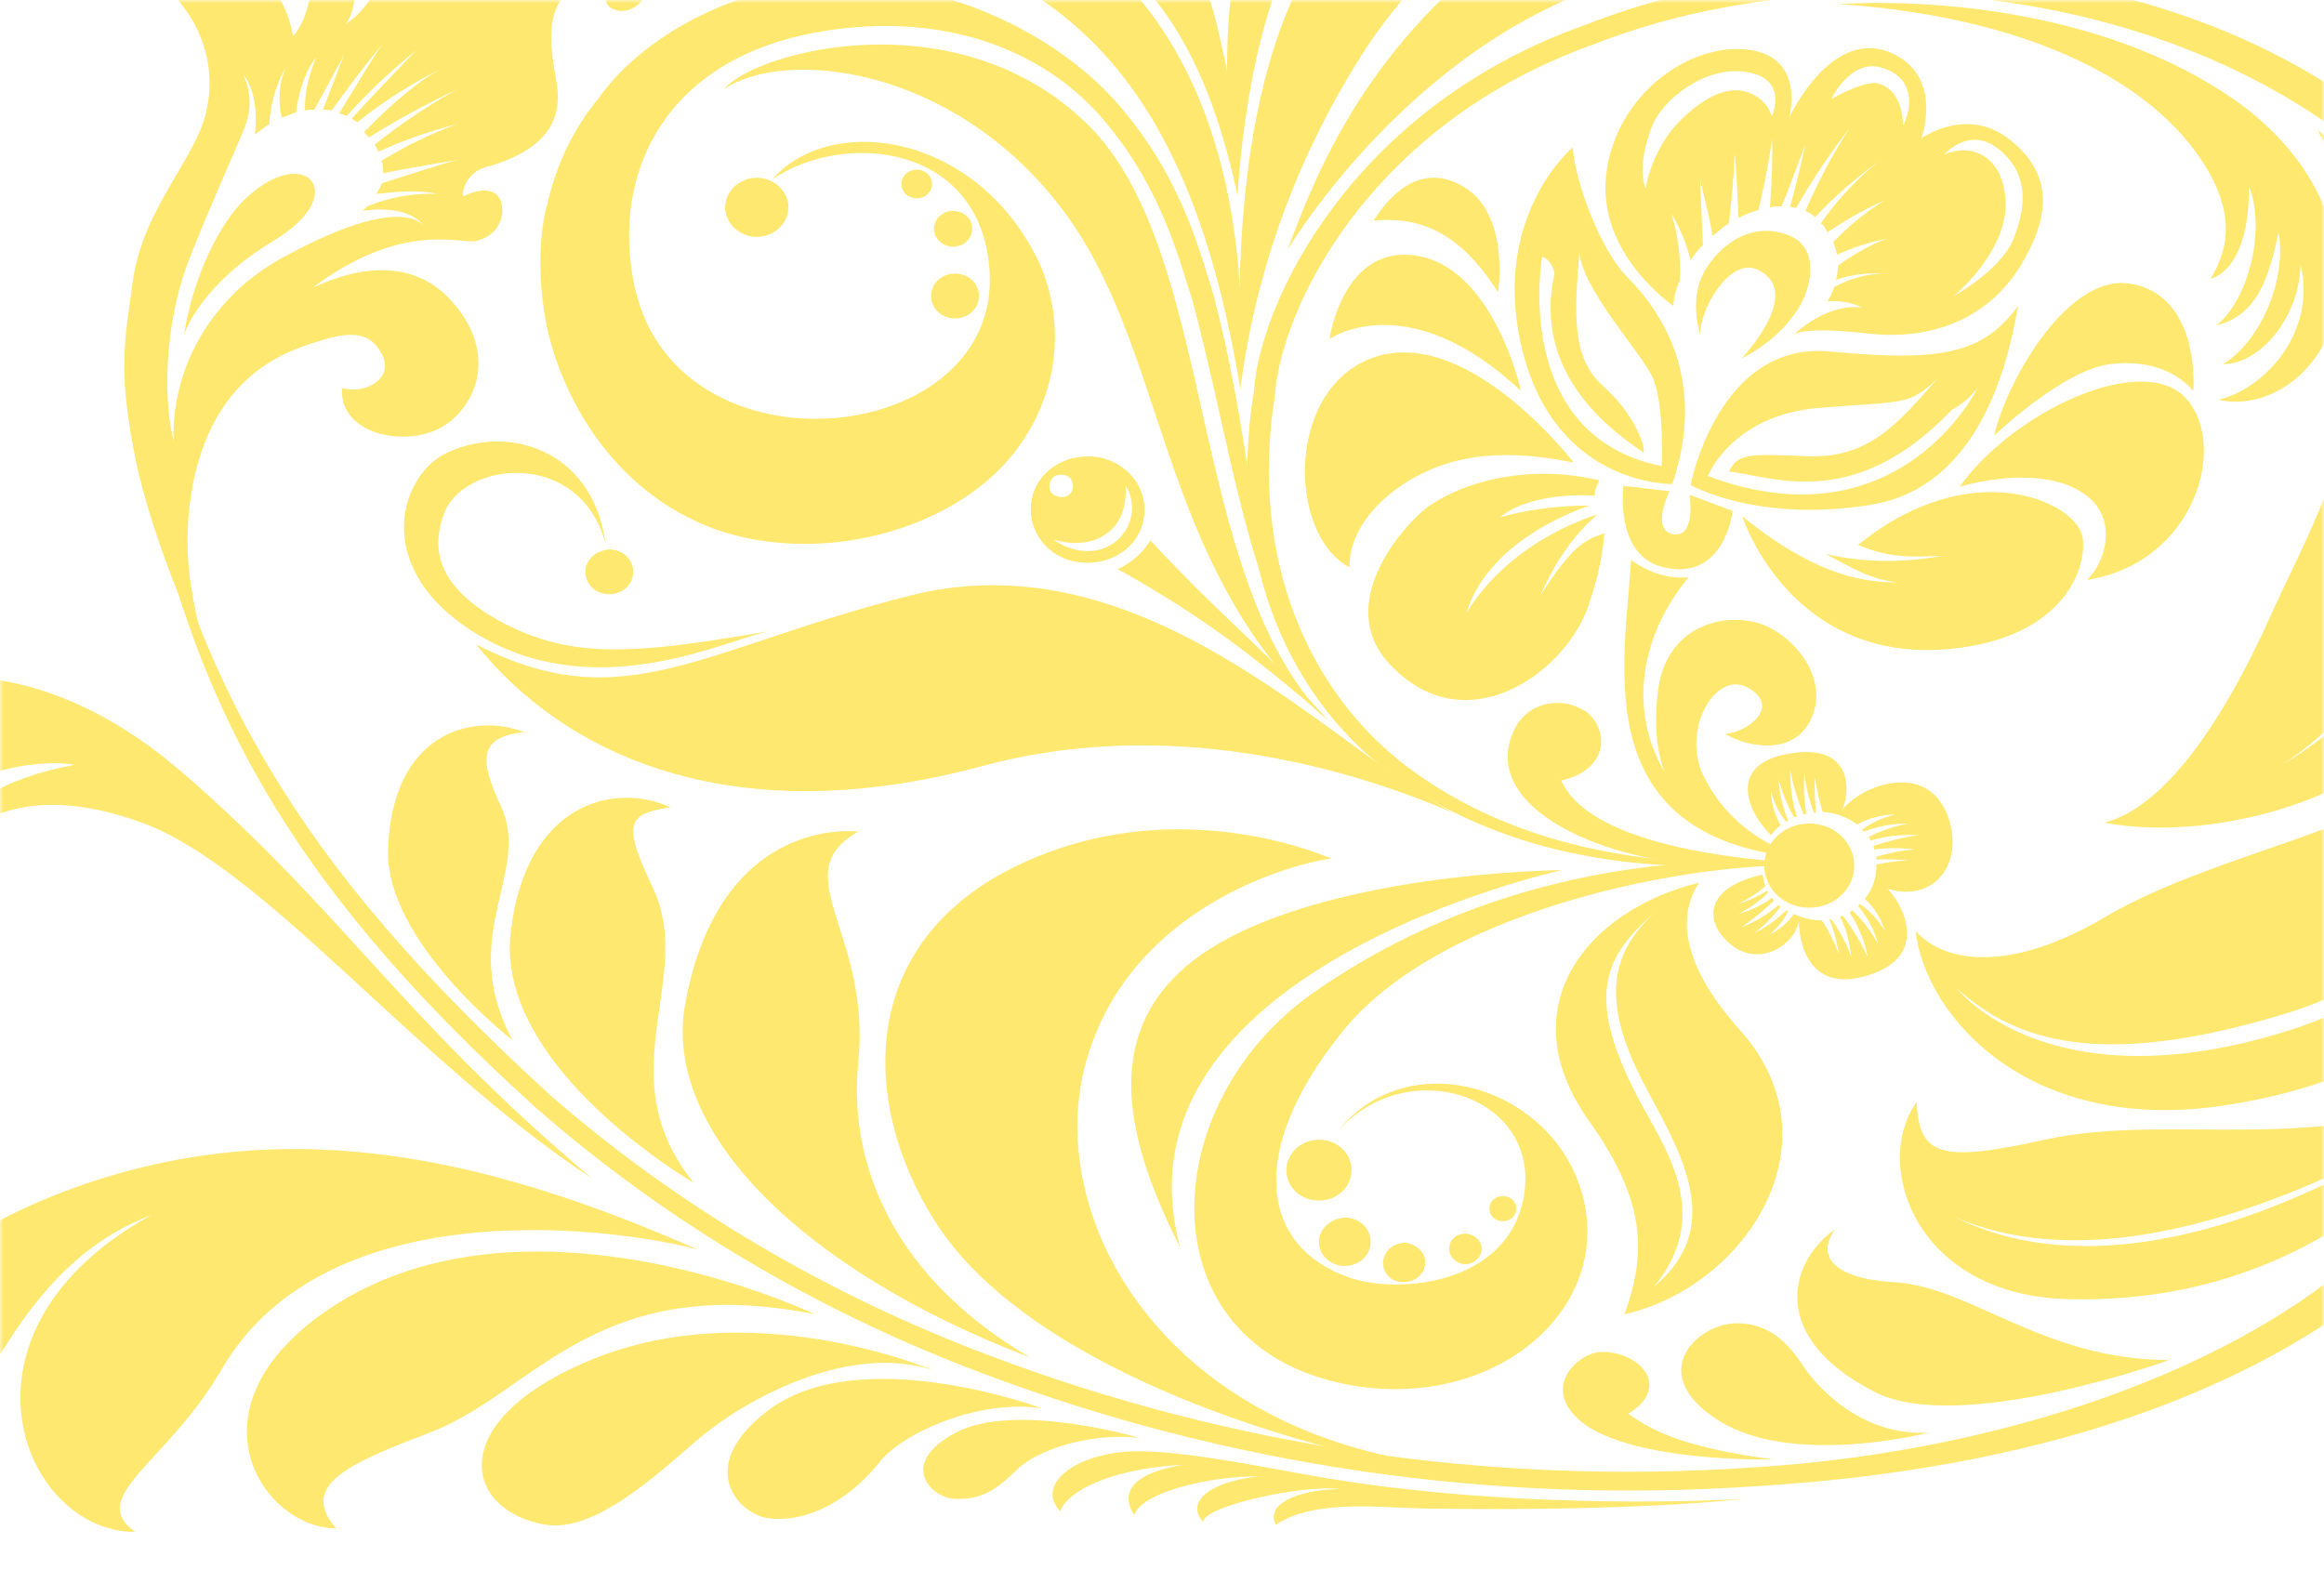 <svg width="348" height="239" viewBox="0 0 348 239" fill="none" xmlns="http://www.w3.org/2000/svg">
<mask id="mask0" mask-type="alpha" maskUnits="userSpaceOnUse" x="0" y="0" width="348" height="239">
<rect width="348" height="239" fill="#FFD953"/>
</mask>
<g mask="url(#mask0)">
<path d="M20.247 61.491C29.282 102.668 44.196 129.091 82.343 163.964C101.56 180.73 123.931 193.875 148.168 202.996C184.306 216.677 223.314 222.444 262.321 219.762C301.902 217.347 338.901 203.666 357.687 183.815C367.869 173.219 375.757 160.879 380.776 147.333C380.633 147.333 387.66 131.505 388.377 105.216C390.098 79.866 381.923 40.969 348.796 18.704C316.816 -3.696 270.782 -5.976 238.658 6.632C204.814 18.704 191.764 46.468 190.903 59.21C187.031 83.622 195.923 103.875 211.124 115.142C226.612 126.543 246.259 130.298 268.487 129.091C246.402 131.237 226.182 128.286 209.69 116.885C193.198 105.485 183.589 84.024 187.748 58.674C188.609 45.261 202.519 16.021 237.511 3.681C270.638 -9.329 319.254 -8.122 352.238 15.082C386.513 38.018 398.846 75.44 397.268 105.35C397.555 135.932 386.943 163.83 363.137 186.498C338.901 209.568 302.762 220.164 262.751 222.578C223.314 225.261 183.733 219.493 147.164 205.678C122.497 196.423 99.839 183.011 80.335 165.976C41.615 130.969 27.274 102.802 20.247 61.491Z" fill="#FFE86F"/>
<path d="M190.616 91.401C184.88 75.574 183.589 64.173 178.57 44.993C176.849 40.03 174.411 29.166 166.094 18.972C158.063 8.778 144.152 2.34 126.656 4.218C99.409 7.035 91.234 26.215 95.106 43.249C101.703 72.087 150.032 66.99 148.167 40.433C146.877 21.521 126.369 19.509 115.614 26.886C124.362 16.826 146.303 19.777 155.625 39.36C159.927 49.151 158.206 60.15 151.322 68.466C142.144 79.464 122.928 84.695 107.296 79.33C91.234 73.562 83.777 58.54 81.769 48.346C79.762 37.616 81.913 30.641 81.913 30.776C83.203 24.874 85.785 19.375 89.657 14.68C95.967 5.694 110.738 -3.159 127.373 -2.622C144.009 -2.086 160.07 6.23 168.675 17.094C177.566 27.959 180.004 39.091 181.725 44.188C186.744 63.771 186.888 75.038 190.616 91.401Z" fill="#FFE86F"/>
<path d="M185.74 58.272C178.857 16.558 162.795 -4.098 129.668 -10.268C148.598 -16.304 163.082 -8.927 170.252 -0.611C178.283 8.778 187.318 26.349 185.74 58.272Z" fill="#FFE86F"/>
<path d="M192.767 37.482C192.767 37.482 217.577 -4.768 259.452 -5.707C256.871 -8.658 252.999 -10.268 248.983 -10.402C253.859 -11.609 265.189 -13.755 275.514 -9.195C268.63 -15.364 246.689 -22.339 229.193 -10.804C204.383 5.559 196.639 27.288 192.767 37.482Z" fill="#FFE86F"/>
<path d="M185.741 58.272C185.741 51.163 183.589 18.972 194.919 -3.025C203.38 -19.255 219.298 -14.828 225.321 -12.95C221.019 -10.67 212.845 -5.171 204.671 7.035C194.489 22.727 188.035 40.164 185.741 58.272Z" fill="#FFE86F"/>
<path d="M185.31 29.3C185.31 29.3 187.031 -5.707 199.364 -14.157C189.469 -16.169 183.733 -12.682 183.733 10.656C180.148 -7.183 176.849 -16.706 156.772 -14.291C168.675 -5.707 179.431 1.67 185.31 29.3Z" fill="#FFE86F"/>
<path d="M239.519 71.953C239.088 72.623 238.802 73.428 238.802 74.233C238.802 74.233 229.623 73.428 224.604 77.452C229.05 76.245 233.495 75.708 238.085 75.708C238.085 75.708 223.027 80.269 219.585 91.804C226.468 80.537 239.232 77.05 239.232 77.05C239.232 77.05 234.213 80.805 230.627 89.255C235.36 81.744 237.367 80.805 240.236 79.866C239.949 83.756 238.945 87.646 237.654 91.267C233.782 101.327 219.011 111.386 207.969 99.315C199.938 90.597 209.69 79.061 213.705 75.977C220.158 71.416 230.197 69.672 239.519 71.953Z" fill="#FFE86F"/>
<path d="M260.886 77.318C272.646 86.841 279.816 87.109 284.119 87.243C279.673 86.573 277.952 85.366 273.363 82.951C279.099 84.293 285.123 84.293 290.859 83.22C285.983 83.488 282.685 83.488 278.239 81.61C295.018 67.929 310.649 75.038 311.797 80.269C312.657 83.89 310.076 94.889 293.297 97.035C268.2 100.254 260.886 77.318 260.886 77.318Z" fill="#FFE86F"/>
<path d="M243.678 41.505C249.557 47.407 255.437 57.601 250.418 72.489C250.418 72.489 233.209 72.891 228.046 52.772C222.883 32.653 235.503 22.057 235.503 22.057C235.79 26.886 239.519 37.348 243.678 41.505ZM232.779 40.969C232.348 38.823 230.914 38.421 230.914 38.421C230.914 38.421 226.182 65.246 248.84 69.807C248.84 69.807 249.271 60.283 247.406 56.394C245.542 52.504 236.937 43.383 236.507 37.75C235.79 46.468 235.216 53.443 239.949 57.735C244.681 61.893 246.402 66.722 246.116 67.795C242.961 65.514 229.193 56.93 232.779 40.969Z" fill="#FFE86F"/>
<path d="M280.247 75.574C263.181 78.391 253.143 72.623 253.143 72.623C253.143 72.623 257.301 51.029 274.08 52.638C290.859 54.248 297.026 52.907 302.188 45.798C301.041 52.236 297.312 72.757 280.247 75.574ZM270.782 68.331C279.96 68.6 284.262 63.368 290.142 56.662C285.696 60.82 285.409 60.015 272.359 61.088C259.309 62.161 255.724 71.282 255.724 71.282C281.537 80.939 293.871 62.564 296.165 58.003C295.161 59.345 293.871 60.552 292.293 61.357C277.665 76.647 265.763 71.416 258.879 70.611C260.313 67.929 261.604 67.929 270.782 68.331Z" fill="#FFE86F"/>
<path d="M255.867 39.628C259.309 34.799 264.185 33.458 268.344 35.47C272.503 37.482 271.356 43.652 268.631 47.139C266.623 49.956 263.898 52.102 260.743 53.711C260.743 53.711 270.208 43.92 263.325 40.433C259.022 38.287 254.433 46.468 254.577 50.224C254.72 50.224 252.426 44.322 255.867 39.628Z" fill="#FFE86F"/>
<path d="M227.759 58.54C210.694 42.579 199.078 50.761 199.078 50.761C199.078 50.761 201.085 36.543 212.128 38.287C223.744 40.164 227.759 58.54 227.759 58.54Z" fill="#FFE86F"/>
<path d="M235.646 69.27C228.333 67.795 220.732 67.392 213.848 70.477C206.965 73.562 201.945 79.196 202.089 84.963C192.624 80 192.48 57.333 206.391 53.309C220.302 49.285 235.646 69.27 235.646 69.27Z" fill="#FFE86F"/>
<path d="M312.514 86.841C315.095 84.427 317.103 78.391 312.944 74.635C306.347 68.868 293.44 72.891 293.44 72.891C301.615 61.491 320.831 52.638 327.285 59.613C333.738 66.588 328.719 84.292 312.514 86.841Z" fill="#FFE86F"/>
<path d="M316.099 54.516C308.928 55.321 298.603 65.247 298.603 65.247C300.467 57.065 309.502 41.238 318.68 42.445C327.858 43.652 328.719 54.382 328.432 58.54C325.994 55.724 321.835 53.846 316.099 54.516Z" fill="#FFE86F"/>
<path d="M268.487 50.224C268.487 50.224 268.487 50.089 268.775 50.089L268.487 50.224Z" fill="#FFE86F"/>
<path d="M279.816 49.956C271.499 49.017 269.204 49.688 268.631 50.09C269.634 49.151 274.08 45.395 278.813 46.066C277.235 45.261 275.514 44.993 273.65 45.127C274.08 44.456 274.367 43.786 274.654 42.981C276.948 41.774 279.53 40.969 282.111 40.969C279.673 40.835 277.235 41.103 274.941 41.908C275.084 41.237 275.227 40.433 275.227 39.762C277.522 38.153 279.96 36.677 282.541 35.738C279.96 36.275 277.379 37.079 275.084 38.153C274.941 37.482 274.797 36.945 274.51 36.275C276.805 33.86 279.386 31.714 282.254 29.971C279.243 31.312 276.375 32.922 273.65 34.799C273.506 34.531 273.363 34.263 273.22 33.995C273.076 33.86 272.933 33.592 272.646 33.458C275.084 29.971 277.952 26.886 281.251 24.203C277.809 26.752 274.654 29.434 271.786 32.519C271.355 32.117 270.925 31.849 270.351 31.58C272.216 27.288 274.367 23.13 276.948 19.24C273.937 22.996 271.355 27.02 268.917 31.178C268.631 31.044 268.344 31.044 268.057 30.91C269.061 27.422 269.778 24.069 270.351 21.655C269.061 24.874 267.914 28.227 266.766 30.91C266.193 30.91 265.619 30.91 265.045 31.044C265.332 27.02 265.476 22.594 265.332 20.85C264.902 24.337 264.041 28.361 263.324 31.446C262.321 31.714 261.317 32.117 260.313 32.653C260.169 29.166 260.026 25.276 259.739 22.996C259.596 26.617 259.309 30.239 258.879 33.458C258.018 33.995 257.301 34.665 256.441 35.336C255.867 31.849 255.007 28.898 254.577 26.886C254.72 30.507 254.863 33.726 255.007 36.677C254.29 37.348 253.716 38.153 253.142 38.957C252.569 36.543 251.565 34.129 250.274 31.983C251.278 35.202 251.708 38.555 251.565 41.908C250.991 43.115 250.705 44.322 250.561 45.664V45.798C250.561 45.798 239.088 38.018 240.522 26.081C241.957 14.143 252.999 6.364 261.747 7.437C270.495 8.51 267.914 17.631 267.914 17.631C267.914 17.631 274.797 2.609 284.549 8.644C290.716 12.534 287.704 20.716 287.704 20.716C287.704 20.716 294.588 15.753 301.041 20.984C306.204 25.142 307.638 30.507 303.479 38.153C299.177 46.602 290.715 51.163 279.816 49.956ZM261.604 10.79C255.007 9.717 248.697 15.351 247.406 18.838C244.968 25.008 246.402 28.227 246.402 28.227C246.976 25.142 248.267 22.191 250.274 19.509C253.142 16.155 257.301 12.936 260.887 13.607C263.038 14.009 264.759 15.485 265.332 17.497C265.189 17.631 268.057 11.863 261.604 10.79ZM281.681 10.12C277.092 8.778 274.224 14.814 274.224 14.814C274.224 14.814 279.386 11.863 281.394 12.534C283.402 13.205 284.836 15.082 284.979 18.838C286.7 15.217 286.126 11.327 281.681 10.12ZM301.471 35.872C303.335 31.178 303.909 26.349 299.607 22.594C295.018 18.57 291.146 23.13 291.146 23.13C295.161 21.387 299.894 23.264 300.324 29.971C300.754 37.616 292.58 44.322 292.58 44.322C292.58 44.322 299.463 40.567 301.471 35.872Z" fill="#FFE86F"/>
<path d="M249.988 73.562C249.988 73.562 247.119 79.464 250.561 80C254.003 80.537 252.999 74.099 252.999 74.099L259.453 76.513C259.453 76.513 258.305 87.109 249.127 84.963C241.67 83.219 243.104 72.757 243.104 72.757L249.988 73.562Z" fill="#FFE86F"/>
<path d="M270.925 128.555C237.368 126.14 243.247 99.717 244.251 83.89C244.251 83.89 248.267 86.975 252.856 86.439C238.228 104.277 248.697 126.275 270.925 128.555Z" fill="#FFE86F"/>
<path d="M104.571 187.169C94.103 184.218 49.502 177.377 33.297 204.874C25.123 219.091 12.79 224.054 20.247 229.419C3.325 229.419 -9.008 199.374 22.685 181.938C-9.582 194.412 -1.694 239.747 -44 230.76C-22.345 229.285 -35.826 195.485 9.922 178.316C41.471 166.513 71.444 172.549 104.571 187.169Z" fill="#FFE86F"/>
<path d="M198.934 107.899C187.892 95.694 184.163 93.682 172.26 80.939C171.113 82.817 169.392 84.293 167.384 85.231C178.14 91.267 186.028 96.632 198.934 107.899Z" fill="#FFE86F"/>
<path d="M171.113 78.391C169.966 82.683 165.233 85.097 160.644 84.025C156.055 82.951 153.474 78.525 154.621 74.233C155.768 69.941 160.501 67.527 165.09 68.6C169.679 69.807 172.26 74.099 171.113 78.391ZM158.493 74.367C159.497 74.635 160.501 74.099 160.644 73.16C160.787 72.221 160.357 71.282 159.353 71.148C158.349 70.88 157.346 71.416 157.202 72.355C156.915 73.294 157.489 74.233 158.493 74.367ZM168.531 72.624C168.531 72.624 169.105 77.184 166.094 79.598C162.652 82.549 157.776 80.805 157.776 80.805C158.923 81.744 163.369 84.025 167.097 81.074C169.679 78.928 170.252 75.44 168.531 72.624Z" fill="#FFE86F"/>
<path d="M275.084 129.896C275.084 129.896 234.069 122.519 196.64 148.674C172.834 165.44 171.4 201.386 201.515 207.288C222.453 211.446 240.379 197.497 237.368 180.731C234.213 163.428 211.554 155.515 200.368 169.33C210.98 157.526 230.771 164.233 228.189 179.121C225.895 192.4 209.403 193.875 202.089 191.327C188.752 186.766 186.601 172.415 200.942 154.576C216.43 135.127 258.018 127.884 275.084 129.896Z" fill="#FFE86F"/>
<path d="M41.042 36.006C29.856 42.713 27.561 50.09 27.561 50.09C28.709 42.578 32.15 34.665 36.022 30.507C45.2 20.85 53.088 28.763 41.042 36.006ZM96.971 -1.147C95.25 2.072 92.525 2.072 91.235 0.999C89.514 -0.477 92.956 -2.891 94.676 -2.354C93.099 -4.366 88.51 -4.232 86.502 -2.623C81.339 0.999 82.343 6.632 83.347 12.4C84.351 18.167 81.483 22.459 73.308 24.874C71.014 25.276 69.293 27.154 69.293 29.434C69.293 29.434 73.452 27.154 74.886 29.836C75.89 32.251 74.599 34.933 72.018 35.872C71.588 36.006 71.301 36.14 70.871 36.14C68.002 36.275 59.685 33.458 46.778 43.115C54.379 39.494 61.979 39.225 67.142 44.59C73.308 50.895 72.878 58.54 67.429 63.1C61.979 67.526 50.65 65.38 51.224 58.137C54.809 59.076 58.968 56.662 57.247 53.175C55.526 49.687 52.658 49.553 47.925 51.029C43.193 52.504 32.437 55.723 28.995 71.953C26.844 82.683 28.852 90.194 31.146 99.315C31.146 99.315 22.685 81.476 20.104 67.795C17.666 55.187 18.67 51.163 19.817 42.578C21.251 31.044 29.712 23.532 31.003 16.155C32.437 9.181 29.712 1.938 23.833 -2.623C28.709 -4.769 41.042 -9.195 43.91 5.425C47.782 0.596 45.487 -4.769 49.359 -5.842C52.658 -6.781 54.379 0.06 51.797 3.547C55.096 1.535 57.677 -3.025 56.816 -6.646C55.956 -9.866 60.115 -14.426 63.413 -7.988C65.564 -10.939 67.716 -13.889 72.018 -14.292C75.029 -14.56 78.184 -11.073 77.037 -7.183C80.766 -11.475 88.223 -14.426 93.672 -11.743C97.831 -9.463 98.405 -3.83 96.971 -1.147ZM66.712 9.985C61.979 12.266 57.534 15.082 53.518 18.301C53.231 18.167 52.944 17.899 52.658 17.765C55.096 15.082 58.681 11.327 62.41 7.437C58.681 10.522 55.096 13.741 51.941 17.362C51.654 17.228 51.224 17.094 50.793 16.96C52.944 13.473 55.669 8.912 57.247 6.632C55.096 9.181 51.941 13.339 49.646 16.558C49.216 16.424 48.786 16.424 48.355 16.424L51.51 8.242L47.065 16.424C46.635 16.424 46.061 16.424 45.631 16.558C45.631 13.875 46.204 11.193 47.352 8.644C45.631 10.522 44.627 14.277 44.34 16.826C43.623 17.094 42.906 17.362 42.189 17.631C41.615 15.082 41.759 12.534 42.763 10.12C41.328 12.668 40.468 15.619 40.325 18.57C39.894 18.838 38.46 19.911 38.173 20.179C38.46 17.899 38.46 13.741 36.453 11.193C38.46 15.753 36.739 18.838 35.736 21.252C34.732 23.666 31.433 30.909 28.278 38.957C25.123 47.005 24.119 58.272 25.984 66.051C25.697 54.65 32.007 44.054 42.619 38.421C60.832 28.495 63.557 33.994 63.557 33.994C63.557 33.994 61.836 30.507 54.235 31.58C54.522 31.446 54.665 31.178 54.952 30.909C58.251 29.568 61.836 28.898 65.421 29.032C62.553 28.361 58.968 28.763 56.386 29.032C56.673 28.495 56.96 27.959 57.247 27.422C61.979 25.947 65.851 24.605 68.576 23.935C64.704 24.605 60.545 25.276 57.39 25.947C57.39 25.276 57.39 24.605 57.103 24.069C60.689 21.923 64.417 20.045 68.433 18.57C64.417 19.643 60.402 20.984 56.673 22.727C56.53 22.325 56.243 21.923 56.099 21.654C59.971 18.57 64.13 15.753 68.576 13.339C63.987 15.485 59.541 17.899 55.239 20.581C54.952 20.313 54.809 20.045 54.522 19.777C58.968 15.216 63.27 11.595 66.712 9.985Z" fill="#FFE86F"/>
<path d="M139.85 34.263C139.85 35.738 141.141 36.945 142.718 36.945C144.296 36.945 145.586 35.738 145.586 34.263C145.586 32.787 144.296 31.58 142.718 31.58C141.141 31.58 139.85 32.787 139.85 34.263Z" fill="#FFE86F"/>
<path d="M134.974 27.556C134.974 28.764 135.978 29.702 137.268 29.702C138.559 29.702 139.563 28.764 139.563 27.556C139.563 26.349 138.559 25.41 137.268 25.41C135.978 25.41 134.974 26.349 134.974 27.556Z" fill="#FFE86F"/>
<path d="M139.42 44.322C139.42 46.2 140.997 47.675 143.005 47.675C145.013 47.675 146.59 46.2 146.59 44.322C146.59 42.444 145.013 40.969 143.005 40.969C140.997 40.969 139.42 42.444 139.42 44.322Z" fill="#FFE86F"/>
<path d="M87.649 85.634C87.649 87.511 89.226 88.987 91.234 88.987C93.242 88.987 94.819 87.511 94.819 85.634C94.819 83.756 93.242 82.28 91.234 82.28C89.226 82.415 87.649 83.89 87.649 85.634Z" fill="#FFE86F"/>
<path d="M108.587 31.044C108.587 33.458 110.738 35.47 113.319 35.47C115.901 35.47 118.052 33.458 118.052 31.044C118.052 28.629 115.901 26.617 113.319 26.617C110.738 26.617 108.587 28.629 108.587 31.044Z" fill="#FFE86F"/>
<path d="M192.624 175.231C192.624 177.78 194.775 179.792 197.5 179.792C200.225 179.792 202.376 177.78 202.376 175.231C202.376 172.683 200.225 170.671 197.5 170.671C194.775 170.671 192.624 172.817 192.624 175.231Z" fill="#FFE86F"/>
<path d="M197.5 185.962C197.5 187.973 199.221 189.583 201.372 189.583C203.523 189.583 205.244 187.973 205.244 185.962C205.244 183.95 203.523 182.34 201.372 182.34C199.221 182.474 197.5 184.084 197.5 185.962Z" fill="#FFE86F"/>
<path d="M207.108 189.181C207.108 190.79 208.542 192.132 210.263 191.998C211.984 191.998 213.418 190.656 213.418 189.047C213.418 187.437 211.984 186.23 210.263 186.096C208.399 186.23 207.108 187.571 207.108 189.181Z" fill="#FFE86F"/>
<path d="M217.004 187.035C217.004 188.242 218.151 189.315 219.442 189.315C220.732 189.315 221.88 188.242 221.88 187.035C221.88 185.827 220.732 184.754 219.442 184.754C218.008 184.754 217.004 185.693 217.004 187.035Z" fill="#FFE86F"/>
<path d="M223.027 180.999C223.027 182.072 223.887 182.876 225.034 182.876C226.182 182.876 227.042 182.072 227.042 180.999C227.042 179.926 226.182 179.121 225.034 179.121C223.887 179.121 223.027 179.926 223.027 180.999Z" fill="#FFE86F"/>
<path d="M139.563 205.142C139.563 205.142 111.885 193.338 87.506 204.069C66.425 213.189 69.58 226.334 81.769 228.346C90.374 229.687 101.847 217.347 106.292 214.128C112.889 209.031 127.373 201.252 139.563 205.142Z" fill="#FFE86F"/>
<path d="M156.055 210.91C156.055 210.91 128.664 200.716 114.897 211.312C103.711 219.896 110.881 227.139 115.47 227.407C121.78 227.944 127.803 223.92 131.819 218.823C135.261 214.531 146.733 209.434 156.055 210.91Z" fill="#FFE86F"/>
<path d="M170.683 215.336C170.683 215.336 152.039 209.836 143.148 214.531C134.257 219.225 139.563 224.322 142.861 224.456C147.307 224.725 149.745 222.579 152.47 219.896C156.055 216.677 164.086 214.531 170.683 215.336Z" fill="#FFE86F"/>
<path d="M122.067 196.826C107.153 190.12 72.591 179.658 48.499 196.558C27.561 211.312 39.464 228.883 50.363 228.883C44.34 222.176 53.231 218.823 64.704 214.397C79.905 208.495 89.37 190.254 122.067 196.826Z" fill="#FFE86F"/>
<path d="M261.173 224.456C261.173 224.456 228.046 226.602 196.353 220.969C186.744 219.225 173.981 216.677 167.671 217.482C159.927 218.42 155.338 222.713 158.78 226.334C159.353 224.054 164.803 220.03 177.136 219.359C170.539 220.432 167.384 222.981 169.822 226.871C171.113 223.249 182.012 220.969 188.465 221.103C181.868 221.774 177.279 224.59 180.147 227.944C180.147 225.529 195.062 222.31 200.655 222.981C193.915 223.115 189.469 225.395 191.046 228.346C195.492 225.261 203.093 225.395 209.976 225.798C216.143 226.066 244.108 226.334 261.173 224.456Z" fill="#FFE86F"/>
<path d="M71.3 96.498C93.385 107.899 105.001 97.035 136.551 89.121C171.256 80.537 198.934 111.521 217.577 121.714C197.93 113.264 172.117 107.899 147.02 114.74C108.587 125.068 83.92 112.325 71.3 96.498Z" fill="#FFE86F"/>
<path d="M275.227 0.596C289.712 -0.208 315.525 1.67 334.598 14.948C345.641 22.728 350.66 33.19 350.23 43.249C349.8 53.711 341.052 61.759 332.16 59.881C339.044 58.272 346.932 49.822 344.494 39.628C344.207 48.212 337.897 54.65 332.878 54.516C338.327 51.297 342.486 42.042 341.195 34.799C339.761 41.371 338.184 47.139 331.874 48.748C336.75 44.859 339.331 34.263 336.75 27.825C336.893 35.336 334.742 40.567 331.013 41.774C332.734 38.689 336.176 32.653 328.575 22.459C319.541 10.388 300.754 2.34 275.227 0.596Z" fill="#FFE86F"/>
<path d="M88.682 176.506C60.183 152.527 51.533 136.702 27.369 115.733C14.386 104.554 0.154 99.212 -15.199 101.985C-30.552 104.757 -39.487 119.436 -34.147 130.051C-33.946 120.908 -24.046 108.062 -8.391 108.096C-20.857 111.129 -28.338 121.034 -26.543 127.393C-23.545 119.455 -11.36 111.466 -0.333 110.921C-9.595 114.737 -17.425 118.481 -17.807 126.962C-13.633 119.503 0.934 113.008 11.216 114.515C0.272 116.533 -6.653 121.038 -7.368 126.178C-3.382 123.026 4.32 117.005 21.477 123.277C39.818 130.162 62.13 159.013 88.682 176.506Z" fill="#FFE86F"/>
<path d="M76.75 155.783C76.75 155.783 57.677 141.029 58.107 127.213C58.681 109.509 71.014 106.692 78.471 109.643C71.874 110.313 71.587 113.532 75.029 120.775C79.618 130.701 68.289 140.09 76.75 155.783Z" fill="#FFE86F"/>
<path d="M103.854 177.109C103.854 177.109 74.168 159.941 76.463 139.687C78.758 119.836 92.381 117.154 100.412 120.909C93.959 121.848 93.098 123.19 97.831 133.115C104.141 146.662 90.804 160.88 103.854 177.109Z" fill="#FFE86F"/>
<path d="M128.52 124.531C128.52 124.531 107.726 121.714 102.564 150.552C99.265 169.598 120.49 190.388 154.191 203.264C131.389 189.851 127.23 171.476 128.52 159.136C130.528 139.687 117.335 130.835 128.52 124.531Z" fill="#FFE86F"/>
<path d="M201.372 217.348C201.372 217.348 155.338 207.154 139.993 182.877C128.377 164.501 128.233 139.285 155.338 128.287C173.264 120.91 190.76 125.068 199.364 128.555C191.907 129.628 167.814 136.871 162.221 160.611C157.345 182.072 172.547 210.239 207.682 218.018C205.674 218.018 203.523 217.75 201.372 217.348Z" fill="#FFE86F"/>
<path d="M270.925 128.555C258.018 126.945 245.972 122.117 248.267 103.473C249.414 93.95 257.875 91.535 263.611 93.413C268.774 95.157 274.51 102.131 270.782 108.435C268.2 112.728 262.321 112.191 258.305 109.911C261.747 109.643 266.623 105.887 261.89 103.07C257.158 100.254 252.139 108.435 254.72 115.41C257.588 121.982 263.611 126.945 270.925 128.555Z" fill="#FFE86F"/>
<path d="M115.327 94.487C109.304 95.559 90.231 105.485 72.448 95.559C55.382 85.902 59.684 71.685 66.425 68.063C75.746 63.235 88.796 67.258 90.661 81.342C86.789 67.124 69.293 69.002 66.425 77.05C64.704 81.878 64.991 87.78 75.316 93.279C85.928 98.779 95.106 97.974 115.327 94.487Z" fill="#FFE86F"/>
<path d="M198.504 107.63C177.566 85.902 182.299 37.615 162.795 18.569C143.292 -0.477 113.032 7.705 108.443 13.338C117.335 7.303 142.144 9.583 158.636 30.775C175.128 51.967 172.834 84.158 198.504 107.63Z" fill="#FFE86F"/>
<path d="M224.317 43.786C224.317 43.786 226.182 32.117 219.155 27.959C212.128 23.801 207.395 30.373 205.674 33.056C212.128 32.385 218.438 34.397 224.317 43.786Z" fill="#FFE86F"/>
<path d="M268.774 129.226C261.173 130.164 253.429 129.896 245.972 128.287C233.639 125.604 222.023 118.495 226.899 108.972C228.62 105.619 232.922 104.278 236.507 106.021C236.794 106.156 237.224 106.424 237.511 106.558C240.953 109.24 240.953 115.276 233.782 116.886C236.794 123.726 249.414 127.884 268.774 129.226Z" fill="#FFE86F"/>
<path d="M233.926 130.298C233.926 130.298 165.52 145.186 176.706 186.766C167.671 169.061 165.52 153.905 178.857 143.711C192.194 133.517 219.298 130.566 233.926 130.298Z" fill="#FFE86F"/>
<path d="M265.476 218.555C265.476 218.555 244.538 219.091 236.794 212.921C230.484 207.69 236.507 202.459 239.806 202.459C245.255 202.325 250.561 207.556 243.821 211.714C248.123 214.799 252.999 216.811 265.476 218.555Z" fill="#FFE86F"/>
<path d="M288.851 214.531C288.851 214.531 268.631 219.762 257.445 212.787C246.259 205.813 254.003 198.301 259.883 198.167C265.763 198.033 268.631 202.459 270.495 205.276C273.65 209.434 279.96 215.067 288.851 214.531Z" fill="#FFE86F"/>
<path d="M324.847 203.667C324.847 203.667 293.584 214.933 280.821 208.495C264.472 200.179 268.057 188.779 274.797 184.084C271.786 188.242 274.797 191.461 283.402 191.998C295.018 192.534 305.774 203.667 324.847 203.667Z" fill="#FFE86F"/>
<path d="M315.095 137.407C301.184 145.589 291.289 144.382 286.844 139.419C288.278 152.161 303.909 170.269 333.738 165.44C391.245 156.319 385.795 104.948 386.369 95.291C372.889 123.056 337.037 124.397 315.095 137.407ZM384.361 107.363C384.361 107.363 378.912 142.907 342.773 154.307C306.634 165.708 293.01 148.003 293.01 148.003C301.615 155.783 314.235 160.343 342.343 151.759C362.42 145.723 379.916 127.482 384.361 107.363Z" fill="#FFE86F"/>
<path d="M306.204 170.671C290.429 174.158 287.417 173.085 286.987 165.038C280.247 174.561 286.987 194.009 309.646 194.546C343.92 195.485 364.428 174.427 372.028 162.087C348.079 173.756 325.707 166.379 306.204 170.671ZM361.416 169.866C361.416 169.866 322.122 196.96 292.58 182.206C318.25 193.473 352.381 174.561 361.416 169.866Z" fill="#FFE86F"/>
<path d="M340.192 91.804C332.448 109.106 323.7 121.044 315.095 123.19C331.3 126.409 364.571 119.836 373.319 91.669C386.226 50.09 347.075 19.509 347.075 19.509C363.28 50.358 346.789 77.05 340.192 91.804ZM355.106 32.519C364.571 50.761 381.063 90.731 341.626 114.605C366.866 97.974 372.028 63.503 355.106 32.519Z" fill="#FFE86F"/>
<path d="M264.185 129.628C264.185 133.115 267.197 135.932 270.925 135.932C274.654 135.932 277.665 133.115 277.665 129.628C277.665 126.141 274.654 123.324 270.925 123.324C267.197 123.324 264.185 126.141 264.185 129.628Z" fill="#FFE86F"/>
<path d="M263.898 130.969C264.042 131.505 264.185 132.176 264.328 132.713C263.181 133.786 261.747 134.59 260.313 135.395C261.89 134.859 263.324 134.188 264.615 133.383C264.615 133.517 264.759 133.517 264.759 133.652C263.468 134.993 261.89 136.066 260.313 136.871C262.177 136.334 263.898 135.529 265.332 134.456C265.476 134.59 265.476 134.725 265.619 134.859C264.185 136.334 262.464 137.675 260.743 138.883C262.751 138.078 264.615 137.005 266.336 135.529C266.479 135.663 266.479 135.798 266.623 135.798C265.476 137.273 264.185 138.614 262.751 139.687C264.472 138.883 266.049 137.675 267.483 136.334L267.77 136.468C267.053 137.809 266.193 139.017 264.902 139.956C266.479 139.285 267.627 138.212 268.631 136.871C269.778 137.407 271.212 137.809 272.503 137.809H272.789C273.937 139.419 274.654 141.163 275.371 142.906C275.084 141.163 274.654 139.419 273.937 137.675H274.224C275.514 139.419 276.518 141.297 277.235 143.309C276.948 141.163 276.518 139.151 275.514 137.273L275.944 137.139C277.379 139.017 278.669 141.163 279.673 143.309C279.243 140.894 278.239 138.614 276.948 136.602L277.379 136.334C278.956 137.809 280.247 139.553 281.251 141.431C280.677 139.285 279.673 137.407 278.239 135.663L278.526 135.395C280.103 136.468 281.251 137.809 282.254 139.419C281.681 137.541 280.677 135.932 279.243 134.59C280.39 133.249 280.964 131.505 280.964 129.762C280.964 129.628 280.964 129.628 280.964 129.494C282.541 129.091 284.119 128.957 285.696 128.823C284.119 128.689 282.541 128.689 280.964 128.689C280.964 128.555 280.964 128.421 280.964 128.286C282.828 127.75 284.692 127.347 286.7 127.213C284.692 126.945 282.685 126.945 280.677 127.213C280.677 127.079 280.534 126.811 280.534 126.677C282.685 126.006 284.979 125.336 287.274 125.067C284.836 124.933 282.398 125.201 280.103 125.872C279.96 125.738 279.96 125.47 279.816 125.336C281.681 124.397 283.689 123.726 285.696 123.324C283.402 123.324 281.251 123.726 279.099 124.531C278.956 124.397 278.956 124.397 278.813 124.263C280.247 123.19 281.968 122.385 283.832 121.982C281.824 121.982 279.817 122.519 278.096 123.458C276.662 122.385 274.797 121.714 272.933 121.58C272.359 119.836 272.072 118.227 271.786 116.483C271.642 118.227 271.786 119.97 271.929 121.714H271.642C270.925 119.836 270.352 117.824 270.208 115.678C270.065 117.69 270.065 119.836 270.495 121.848L270.065 121.982C269.204 119.836 268.487 117.556 268.057 115.276C268.057 117.69 268.344 119.97 269.061 122.251L268.631 122.385C267.627 120.641 266.91 118.763 266.336 116.751C266.479 118.897 266.91 120.909 267.77 122.921L267.483 123.055C266.336 121.714 265.619 120.105 265.189 118.495C265.189 120.239 265.762 121.982 266.623 123.592C266.049 123.994 265.619 124.531 265.189 125.067C261.173 121.043 259.022 114.337 267.914 112.862C277.952 111.118 276.948 119.3 275.801 121.312C278.956 117.422 288.421 114.069 291.576 121.982C294.301 128.957 289.855 135.261 282.685 133.115C285.266 135.932 288.421 142.772 280.677 145.723C271.786 149.076 269.491 142.638 269.348 137.944C268.631 141.833 263.038 144.918 259.022 141.297C255.58 138.48 254.577 133.115 263.898 130.969Z" fill="#FFE86F"/>
<path d="M254.433 132.176C237.511 136.334 225.895 150.954 237.941 167.854C246.546 179.926 246.546 187.705 243.247 196.826C261.46 192.668 275.658 170.939 260.456 154.173C251.278 143.846 251.422 136.737 254.433 132.176ZM246.689 163.294C251.852 172.951 258.305 183.816 247.693 192.668C256.728 181.67 249.127 171.744 245.112 164.099C237.224 148.808 240.379 143.041 247.98 136.469C240.522 143.175 239.949 150.82 246.689 163.294Z" fill="#FFE86F"/>
</g>
</svg>
